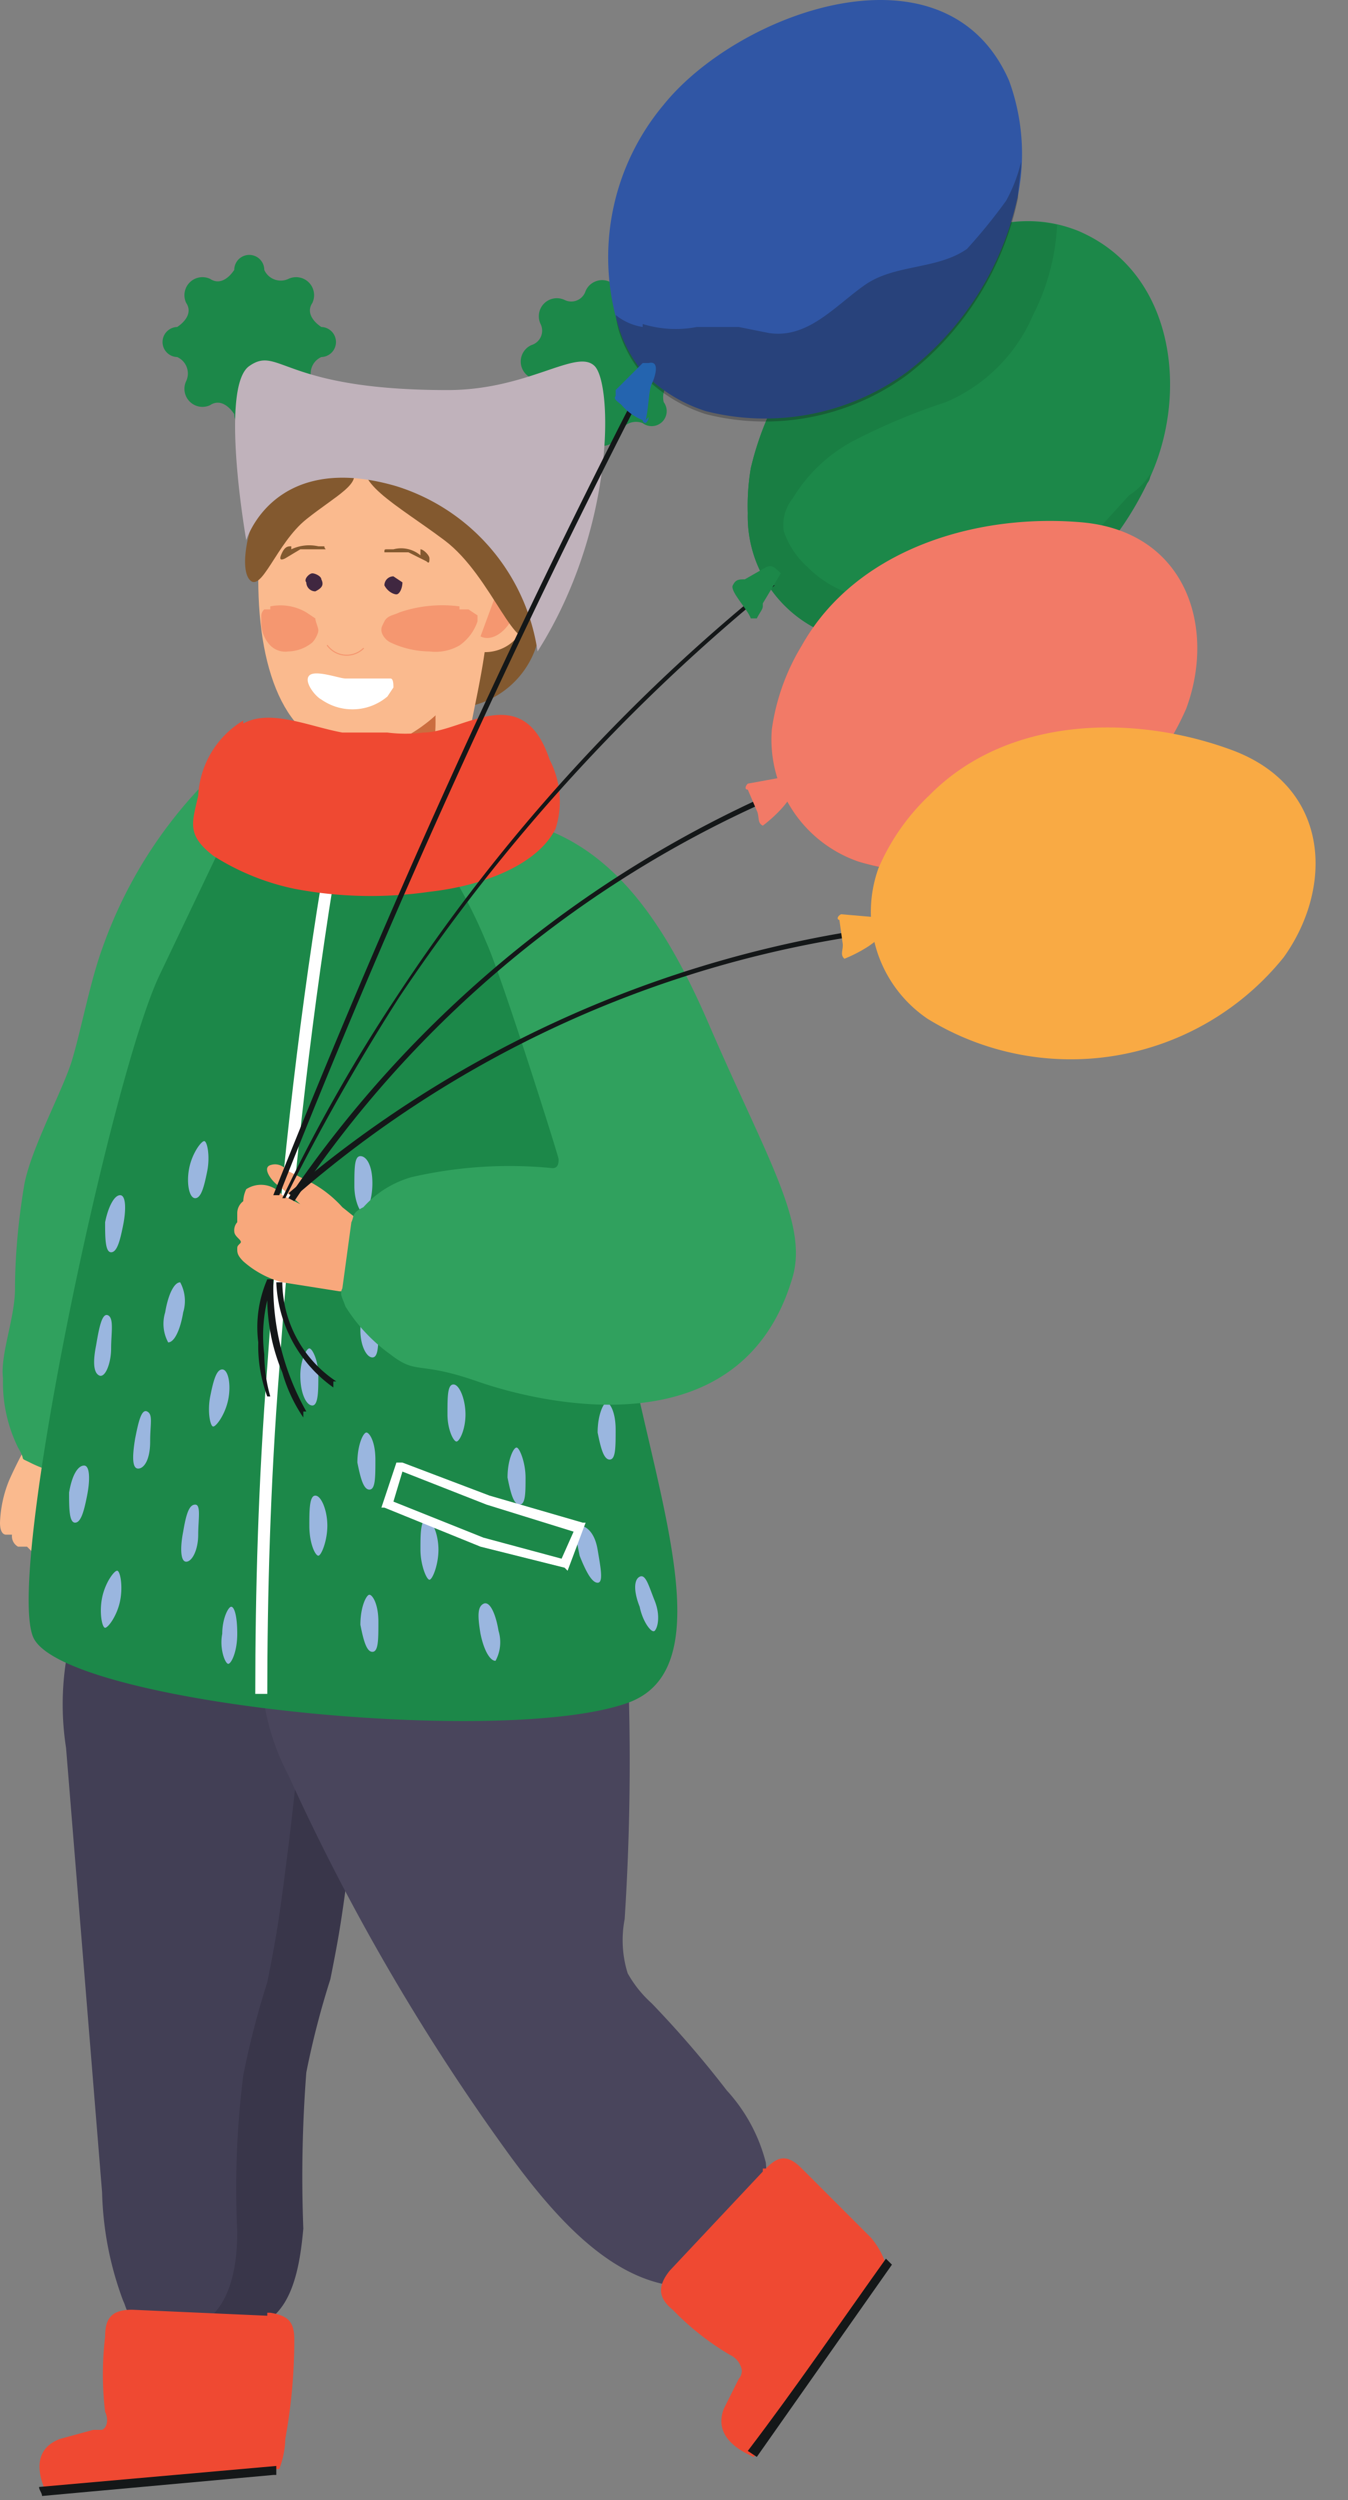 <svg width="281" height="521" fill="none" xmlns="http://www.w3.org/2000/svg"><rect width="100%" height="100%" fill="#808080" stroke="none"/><path d="M112.686 130.12a18.777 18.777 0 01-15.33 17.172 18.778 18.778 0 01-20.354-26.562 18.782 18.782 0 0122.537-15.025 19.407 19.407 0 0113.147 24.415z" fill="#83592F"/><path d="M95.783 170.812a2.506 2.506 0 01-.626 1.878h-1.878a55.089 55.089 0 01-24.415-2.504l-2.505-1.252c-1.252-.626-.625-2.504-.625-3.756l1.878-13.147c.056-2.346.478-4.67 1.252-6.886a16.9 16.9 0 015.008-4.382c6.26-3.13 16.902-20.033 24.415-20.659 7.512-.626.626 26.293 0 30.675-.626 4.383-1.252 13.147-2.504 19.407" fill="#FABA8E"/><path d="M83.263 172.064c.626-1.878.625-3.756 1.877-5.008l3.13-4.382a30.68 30.68 0 002.505-13.147 23.162 23.162 0 012.504-9.39l1.252-3.13a58.214 58.214 0 00-20.659 4.382 16.9 16.9 0 00-5.008 4.382 22.538 22.538 0 00-1.252 6.886l-1.879 13.147c0 1.252-.626 3.13.626 3.756l2.505 1.252a54.444 54.444 0 0013.772 3.13c0-.626.627-1.252.627-1.878z" fill="#CB6D3F"/><path d="M103.295 120.73c0 20.033-15.65 35.684-29.423 35.684-13.773 0-20.033-15.651-20.033-35.684 0-20.033 11.268-35.058 25.04-35.058 13.773 0 24.416 15.651 24.416 35.058z" fill="#FABA8E"/><path d="M109.555 129.494a8.764 8.764 0 01-10.016 6.261c-4.382-1.252-5.634-6.887-3.756-11.895 1.878-5.008 6.26-8.139 10.016-6.261 3.757 1.879 5.635 6.261 3.756 11.895z" fill="#FABA8E"/><path d="M104.547 120.73c3.13.626 3.756 4.382 2.504 7.512-1.252 3.13-4.382 5.635-6.886 4.382" fill="#F59770"/><path d="M87.644 115.721a6.266 6.266 0 00-5.634-1.252h-1.252c-.626 0-.626 0-.626.626h5.008l3.756 1.879c.626.626.627 0 .627-.626s-1.253-1.879-1.879-1.879m-26.919 0a8.767 8.767 0 015.634-.626h1.253c0 .626.626.626 0 .626h-5.009l-3.13 1.879c-1.252.626-1.252-.001-.626-1.253s1.252-1.252 1.878-1.252" fill="#83592F"/><path d="M95.783 126.364a27.546 27.546 0 00-12.52 1.252c-1.253.626-2.505.626-3.13 1.878-.627 1.252-.627 1.252-.627 1.878 0 .626.626 1.878 1.878 2.504a19.4 19.4 0 008.139 1.879 10.02 10.02 0 006.26-1.252 10.02 10.02 0 003.756-5.009v-1.252l-1.878-1.252h-1.878m-39.44-.626a10.638 10.638 0 017.512 1.252l1.878 1.252c0 .626.626 1.878.626 2.504 0 .626-.625 1.878-1.251 2.504a8.137 8.137 0 01-5.009 1.879 4.386 4.386 0 01-3.756-1.253 6.881 6.881 0 01-1.878-5.008v-1.252a1.88 1.88 0 01.626-1.252h1.252" fill="#F59770"/><path d="M83.888 121.356c0 1.252-.626 2.504-1.252 2.504s-1.878-.626-2.504-1.878a1.877 1.877 0 011.878-1.878l1.878 1.252zm-16.903-.626c.626 1.252 0 1.878-1.252 2.504a1.88 1.88 0 01-1.878-1.878c-.626-.626.626-1.878 1.252-1.878s1.878.626 1.878 1.252z" fill="#402740"/><path d="M48.204 464.421c-.52-10.867-.1-21.759 1.253-32.554a97.037 97.037 0 014.382-19.407c1.878-9.39 3.13-18.781 4.382-28.171 1.253-9.391 2.504-30.049 4.382-45.074a33.183 33.183 0 001.879-13.773 18.155 18.155 0 00-10.017-11.268l-3.756-1.879a31.924 31.924 0 0118.78 1.879 18.156 18.156 0 0110.017 11.268 33.182 33.182 0 01-1.878 13.773c-1.878 15.025-2.504 30.049-4.382 45.074-1.878 15.025-2.504 18.781-4.382 28.171a175.947 175.947 0 00-5.009 19.407 282.35 282.35 0 00-.626 32.554c-.626 6.886-1.878 15.025-6.886 18.781a20.037 20.037 0 01-8.765 1.252H37.563l3.756-1.252c5.008-3.756 6.26-11.895 6.886-18.781z" fill="#39364A"/><path d="M27.546 482.576c-1.252-.626-1.253-1.878-1.879-3.13a68.87 68.87 0 01-4.382-22.538l-7.513-92.652a58.849 58.849 0 010-18.155 40.692 40.692 0 0113.774-22.537 53.842 53.842 0 0123.788-10.643h1.253l3.756 1.878a18.775 18.775 0 0110.642 11.269 91.409 91.409 0 01-1.878 13.773c-1.878 15.024-3.13 30.049-5.008 45.074-1.878 15.025-2.504 18.781-4.382 28.171a175.924 175.924 0 00-5.009 19.407 189.074 189.074 0 00-1.251 32.554c0 6.886-1.252 15.025-6.886 18.781l-4.383 1.252h-6.886l-3.756-1.252" fill="#423F55"/><path d="M130.215 399.939a23.166 23.166 0 00.626 11.269 24.392 24.392 0 005.008 6.26 217.297 217.297 0 0115.651 18.155 35.065 35.065 0 018.138 15.025 29.422 29.422 0 01-3.13 16.277 16.904 16.904 0 01-5.634 7.512 12.524 12.524 0 01-10.643 1.878c-13.772-1.878-25.041-15.025-33.805-26.919a455.112 455.112 0 01-46.327-79.506 48.83 48.83 0 01-5.634-21.285c.626-11.895 11.269-20.033 21.911-23.789a54.461 54.461 0 0128.171-4.382 44.446 44.446 0 0119.408 8.138c6.886 5.008 6.886 8.764 6.886 17.529a512.674 512.674 0 01-.626 53.838z" fill="#49455C"/><path d="M10.017 289.758a10.64 10.64 0 01-.626 4.382l-1.879 3.757a87.66 87.66 0 00-5.633 10.642A25.672 25.672 0 000 317.304c0 1.878.626 2.504 1.252 2.504h1.253a2.503 2.503 0 001.251 2.504h1.879l1.251 1.252h2.505l2.504 1.252c3.13-.626 5.008-5.634 3.756-6.886a.624.624 0 00-.626-.626 8.768 8.768 0 001.252-3.757v5.635c0 1.252.626 5.008 2.504 4.382 1.878-.626 1.252-3.13 1.252-3.756.118-2.136.54-4.244 1.252-6.261v-7.512c0-1.252-.626-2.504 0-3.756.626-1.252 1.879-3.13 2.505-5.008a87.712 87.712 0 006.26-10.017" fill="#FABA8E"/><path d="M107.677 200.236c-3.756 1.252-10.642.626-14.398 1.878-3.756 1.252-8.139-1.252-11.269 1.252a56.331 56.331 0 00-11.895 12.52 164.152 164.152 0 00-13.772 15.651 145.909 145.909 0 00-6.886 17.529c-3.13 6.26-6.887 13.147-9.39 19.407-2.505 6.26-3.131 13.147-5.01 18.155a108.943 108.943 0 01-6.26 14.399c-2.504 3.756-1.877 3.13-4.381 5.008a27.545 27.545 0 01-10.017 1.252 25.048 25.048 0 01-8.139-2.504c-2.504-1.252-.626 0-2.504-3.13a30.676 30.676 0 01-3.13-14.399C0 282.246 3.13 274.733 3.13 268.473c0-6.26.627-13.773 1.879-21.285 1.252-7.512 8.138-20.033 10.016-26.293 1.878-6.261 3.756-16.277 6.26-23.163a94.524 94.524 0 0120.033-33.18c28.171-1.878 51.335 16.903 74.498 31.927a19.413 19.413 0 01-8.139 3.757z" fill="#30A15E"/><path d="M71.994 141.389h9.39c.626 0 .626 1.252.626 1.878l-1.252 1.878a11.274 11.274 0 01-13.773.626c-1.252-.626-3.755-3.756-2.503-5.008 1.252-1.252 6.26.626 7.512.626z" fill="#fff"/><path d="M33.18 203.366l13.147-27.545a45.701 45.701 0 0142.57-11.895c27.545 5.008 43.196 47.578 39.439 85.14-3.756 37.562 28.798 96.409 2.505 105.8-26.294 9.39-118.32-.001-123.955-13.773C1.252 327.32 23.164 224.651 33.18 203.366z" fill="#1C8849"/><path d="M75.75 135.129a5.01 5.01 0 01-5.924.773 5.002 5.002 0 01-1.588-1.4" stroke="#F59770" stroke-width=".22" stroke-miterlimit="10" stroke-linecap="round"/><path d="M122.076 60.63a3.134 3.134 0 01-3.077 2.204 3.13 3.13 0 01-1.305-.325 3.757 3.757 0 00-5.008 5.008 3.13 3.13 0 01-1.879 4.382 3.752 3.752 0 00-2.254 3.444 3.753 3.753 0 002.254 3.443 3.75 3.75 0 011.987 2.111c.175.466.255.962.236 1.46a3.745 3.745 0 01-.344 1.437 3.748 3.748 0 001.178 3.706 3.755 3.755 0 003.83.676 3.127 3.127 0 013.885 1.137c.271.41.441.88.497 1.367a3.755 3.755 0 006.886 0 3.758 3.758 0 015.009-2.504 3.13 3.13 0 004.382-4.382 4.38 4.38 0 012.504-5.008 3.76 3.76 0 002.255-3.444 3.76 3.76 0 00-2.255-3.443 3.757 3.757 0 01-2.504-4.382 3.763 3.763 0 00-.676-3.83 3.75 3.75 0 00-3.706-1.178 3.758 3.758 0 01-5.009-1.878 3.757 3.757 0 00-3.442-2.255 3.753 3.753 0 00-3.444 2.255zM48.83 56.249c-1.251 1.878-3.13 3.13-5.008 1.878a3.755 3.755 0 00-5.008 5.008c1.252 1.878 0 3.756-1.878 5.008a3.131 3.131 0 000 6.26 3.755 3.755 0 011.878 5.009 3.756 3.756 0 005.008 5.008c1.878-1.252 3.757 0 5.009 1.878a3.13 3.13 0 106.26 0A3.756 3.756 0 0160.1 84.42a3.758 3.758 0 005.009-5.008 3.758 3.758 0 01.672-4.152c.341-.363.75-.654 1.205-.857a3.131 3.131 0 000-6.26c-1.878-1.252-3.13-3.13-1.877-5.008a3.756 3.756 0 00-5.01-5.008 3.755 3.755 0 01-5.007-1.878 3.13 3.13 0 00-6.26 0z" fill="#1C8849"/><path d="M111.434 131.998c-3.756 5.635-8.765-11.894-18.781-19.407-10.017-7.512-20.033-12.52-15.651-17.528 4.382-5.009 15.025-3.757 25.041 3.756 10.017 7.512 13.773 28.171 9.391 33.179zM51.96 120.73c2.505 3.13 5.634-7.513 11.895-12.521 6.26-5.008 11.894-7.512 9.39-10.642-2.504-3.13-9.39-1.878-15.024 2.504-5.634 4.382-8.764 17.529-6.26 20.659z" fill="#83592F"/><path d="M112.06 135.755a42.568 42.568 0 00-29.424-34.432c-25.667-7.512-31.301 11.268-31.301 11.268s-5.634-31.927.626-36.31c6.26-4.382 6.886 5.009 41.318 5.009 16.903 0 26.92-8.765 30.676-5.008 3.756 3.756 4.382 33.805-11.895 59.473z" fill="#C0B2BB"/><path d="M55.717 353.613c0-21.285.626-44.448 2.504-68.237 2.504-36.31 6.26-70.115 11.268-101.417h-2.504c-5.008 30.675-8.764 64.481-11.268 100.791-1.878 23.789-2.504 46.952-2.504 68.237h2.504" fill="#fff"/><path d="M78.88 271.603l-4.382-2.504h-3.756l-11.895-1.878a20.031 20.031 0 01-8.139-4.382c-1.252-1.252-1.251-1.878-1.251-2.504 0-.626 0-.626.626-1.252s-1.252-1.252-1.252-2.504a2.503 2.503 0 01.626-1.878v-1.879a3.124 3.124 0 011.251-2.504 6.26 6.26 0 01.626-2.504 5.634 5.634 0 017.513 1.252l3.756 1.878-4.382-3.756c-1.252-.626-3.756-3.756-1.878-4.382 1.878-.626 3.13.626 3.756 1.252l5.008 2.504a24.41 24.41 0 016.26 5.008l3.13 2.505h5.635l11.268 1.878" fill="#F8A87C"/><path opacity=".38" d="M160.89 152.031a45.705 45.705 0 016.26-17.529c11.268-20.033 36.31-27.545 58.221-25.667a23.789 23.789 0 0116.277 8.139 43.202 43.202 0 01-28.172 23.789 44.451 44.451 0 01-18.155 1.252 51.937 51.937 0 00-13.772.626 12.53 12.53 0 00-8.765 5.008 15.026 15.026 0 001.253 12.521c5.634 10.016 18.154 9.39 26.919 13.146a33.15 33.15 0 0010.643 2.504c3.557.415 7.158.203 10.642-.626l-5.635 2.505a55.72 55.72 0 01-37.561 1.878 26.922 26.922 0 01-18.155-27.546z" fill="#EF4932"/><path d="M224.745 48.11c20.659 8.765 23.163 35.058 14.398 52.587-8.764 17.529-40.691 41.318-69.489 30.049a26.288 26.288 0 01-13.772-23.789 47.551 47.551 0 01.626-9.39 63.228 63.228 0 0125.667-37.562c12.52-8.765 26.919-18.155 42.57-11.895z" fill="#1C8849"/><path d="M156.508 97.567a63.227 63.227 0 0125.667-37.562c11.269-8.139 24.415-16.277 38.188-13.147a46.33 46.33 0 01-5.008 18.781A34.433 34.433 0 01197.2 83.794a128.358 128.358 0 00-19.407 8.138 32.55 32.55 0 00-12.52 11.895 8.754 8.754 0 00-1.879 6.886 17.53 17.53 0 005.009 7.513 22.538 22.538 0 007.512 5.008c3.13 1.878 7.513.626 11.269.626a15.026 15.026 0 017.512 0l5.634 1.252c3.699.928 7.57.928 11.269 0a57.596 57.596 0 0017.528-15.025l6.261-6.886a14.398 14.398 0 004.382-4.382 2.502 2.502 0 01-.626 1.878c-12.521 26.293-40.692 41.318-69.489 30.049a26.294 26.294 0 01-13.773-23.789 47.629 47.629 0 01.626-9.39z" fill="#197E43"/><path d="M210.346 16.809a44.447 44.447 0 011.879 23.789 62.601 62.601 0 01-23.164 36.936 50.075 50.075 0 01-41.943 8.138 31.926 31.926 0 01-12.521-7.512 26.298 26.298 0 01-5.635-10.017 49.46 49.46 0 019.391-46.326c15.651-19.407 58.847-35.058 71.993-5.008z" fill="#3056A5"/><path d="M133.971 67.517a23.16 23.16 0 0011.268.626h8.764l6.261 1.252c8.138 1.252 13.773-5.634 20.033-10.016 6.26-4.382 15.024-3.13 21.285-7.513a114.644 114.644 0 008.138-10.016 31.282 31.282 0 003.13-8.139c0 2.505-.625 5.009-.625 7.513a62.605 62.605 0 01-23.164 36.936 50.086 50.086 0 01-41.944 8.138 31.922 31.922 0 01-12.52-7.512 26.298 26.298 0 01-5.635-10.017 27.094 27.094 0 01-.626-3.13 11.898 11.898 0 005.635 2.504" fill="#141718" opacity=".3"/><path d="M105.799 307.913c.626 3.13 1.253 5.634 2.505 5.634s1.251-2.504 1.251-5.634c0-3.13-1.252-6.26-1.878-6.26-.626 0-1.878 2.504-1.878 6.26zm18.781-9.39c.626 3.13 1.253 5.634 2.505 5.634s1.251-2.504 1.251-6.26c0-3.757-1.252-5.635-1.878-5.635-.626 0-1.878 2.504-1.878 6.261zm-60.098 19.406c0 3.757 1.251 6.261 1.877 6.261.626 0 1.879-3.13 1.879-6.261 0-3.13-1.253-6.26-2.505-6.26s-1.251 3.13-1.251 6.26zm10.016-13.146c.626 3.13 1.252 5.634 2.504 5.634s1.252-2.504 1.252-6.26-1.252-5.634-1.878-5.634c-.627 0-1.878 2.504-1.878 6.26zm-11.895-18.155c0 3.756 1.252 6.26 2.505 6.26 1.252 0 1.251-3.13 1.251-6.26s-1.251-5.634-1.877-5.634c-.626 0-1.879 2.504-1.879 5.634zm31.302-24.415c0 3.13 1.252 5.634 1.878 5.634.626 0 1.878-2.504 1.878-6.26s-1.252-5.635-2.505-5.635c-1.252 0-1.251 2.505-1.251 6.261zm-20.033-15.025c0 3.13 1.252 5.634 1.878 5.634.626 0 1.878-2.504 1.878-6.26s-1.252-5.634-2.504-5.634-1.252 2.504-1.252 6.26zm51.334 24.415c.626 3.13 1.252 5.634 2.504 5.634 1.253 0 1.252-2.504 1.252-6.26s-1.251-5.634-1.877-5.634c-.626 0-1.879 2.504-1.879 6.26zm-10.642-21.285c0 3.13.625 5.634 1.877 5.634s1.879-2.504 1.253-6.26c-.626-3.756-.626-5.634-1.878-5.634-1.253 0-1.878 2.504-1.252 6.26zm-21.285 44.448c0 3.131 1.252 5.635 1.877 5.635.626 0 1.879-2.504 1.879-5.635 0-3.13-1.252-6.26-2.504-6.26-1.253 0-1.252 2.504-1.252 6.26zm-18.155-17.529c0 3.131 1.252 5.635 2.504 5.635s1.252-2.504 1.252-6.26c0-3.757-1.252-5.635-1.878-5.635-.626 0-1.878 2.504-1.878 6.26zm36.31 4.383c0 3.13 1.252 6.26 1.878 6.26.626 0 1.878-3.13 1.878-6.26s-1.252-6.261-2.504-6.261-1.252 3.131-1.252 6.261zm-36.31 56.969c.626 3.13 1.252 5.634 2.504 5.634s1.252-2.504 1.252-6.26c0-3.757-1.252-5.635-1.878-5.635-.626 0-1.878 2.504-1.878 6.261zm25.041 1.878c.626 3.13 1.878 5.634 3.13 5.634a8.132 8.132 0 00.626-6.26c-.626-3.757-1.878-6.261-3.13-5.635-1.252.626-1.252 2.504-.626 6.261zm33.18-5.635c.626 3.131 2.504 5.635 3.13 5.009.626-.626 1.252-3.131 0-6.261-1.252-3.13-1.878-5.634-3.13-5.008-1.252.626-1.252 3.13 0 6.26zm-12.521-10.642c1.253 3.13 2.504 5.634 3.756 5.634 1.253 0 .626-3.13 0-6.886-.626-3.756-2.503-5.008-3.756-5.008-1.252 0-.626 3.13 0 6.26zm-33.18-1.252c0 3.13 1.253 6.26 1.879 6.26.626 0 1.877-3.13 1.877-6.26s-1.252-6.261-2.504-6.261-1.252 3.131-1.252 6.261zM14.4 311.043c0 3.13-.001 6.261 1.25 6.261 1.253 0 1.88-2.505 2.505-5.635.626-3.13.626-6.26-.626-6.26s-2.504 1.878-3.13 5.634zm13.772-11.268c-.626 3.756-.627 6.26.626 6.26 1.252 0 2.504-1.878 2.504-5.634 0-3.757.626-5.635-.626-6.261-1.252-.626-1.878 2.504-2.504 5.635zm-8.139-19.407c-.626 3.13-.626 5.634.627 6.26 1.252.626 2.503-2.504 2.503-5.634 0-3.131.626-6.261-.626-6.887-1.252-.626-1.878 2.504-2.504 6.261zm19.407-36.936c-.626 3.13 0 6.26 1.252 6.26s1.878-2.504 2.504-5.634c.626-3.13 0-6.26-.626-6.26s-2.504 2.504-3.13 5.634z" fill="#9AB6DF"/><path d="M247.282 147.649a56.97 56.97 0 01-68.237 31.928 26.922 26.922 0 01-18.155-27.546 45.705 45.705 0 016.26-17.529c11.269-20.033 36.31-27.545 58.221-25.667 21.911 1.878 28.172 21.911 21.911 38.814z" fill="#F27A67"/><path d="M43.822 291.01c-.626 3.13 0 6.261.626 6.261s2.504-2.505 3.13-5.635c.626-3.13 0-6.26-1.252-6.26s-1.878 2.504-2.504 5.634zm-9.39-17.529a8.142 8.142 0 00.626 6.261c1.252 0 2.504-2.504 3.13-6.261a8.136 8.136 0 00-.626-6.26c-1.252 0-2.504 2.504-3.13 6.26zm-12.521-18.78c0 3.13 0 6.26 1.252 6.26s1.878-2.504 2.504-5.635c.626-3.13.626-6.26-.626-6.26s-2.504 2.504-3.13 5.635zm-.626 78.253c-.626 3.131 0 6.261.626 6.261s2.504-2.505 3.13-5.635c.626-3.13 0-6.26-.626-6.26s-2.504 2.504-3.13 5.634zm25.042 7.513c-.626 3.13.625 6.26 1.251 6.26.626 0 1.879-2.504 1.879-6.26 0-3.757-.627-5.635-1.253-5.635-.626 0-1.877 2.504-1.877 5.635zm-8.139-21.285c-.626 3.13-.626 6.26.626 6.26s2.504-2.504 2.504-5.634c0-3.131.626-6.261-.626-6.261s-1.878 1.878-2.504 5.635z" fill="#9AB6DF"/><path d="M93.28 170.812a.624.624 0 01.625-.626c27.545-1.878 41.944 15.651 53.839 43.196 11.894 27.546 20.659 41.318 17.529 52.587-10.643 36.936-53.213 26.293-65.733 21.911-12.521-4.382-12.521-1.252-18.156-5.634a35.058 35.058 0 01-9.39-10.017c-.626-1.878-1.252-2.504-.626-3.756l1.878-13.773c.626-1.252 0-1.878 2.504-3.13a21.283 21.283 0 0110.016-6.26 90.772 90.772 0 0129.424-1.878c1.252 0 1.252-1.252 1.252-1.878 0-.626-11.895-38.188-15.025-45.074a108.283 108.283 0 00-10.016-18.781l1.878-6.261" fill="#30A15E"/><path d="M50.708 150.779c5.635-3.13 13.773.626 20.66 1.878h9.39c2.494.315 5.018.315 7.512 0 8.138 0 20.659-11.268 26.294 5.635a18.781 18.781 0 011.252 14.398c-3.757 7.513-15.025 11.895-26.294 13.147a85.126 85.126 0 01-28.17-.626 50.703 50.703 0 01-16.904-6.886c-5.634-4.383-4.382-6.887-3.13-12.521a19.405 19.405 0 019.39-15.651" fill="#EF4932"/><path d="M118.32 327.32l3.756-10.016h-.626l-19.407-5.635-18.155-6.886h-1.252l-3.13 9.39h.626l20.033 8.139 17.529 4.382.626.626zm1.252-8.138l-2.504 5.634-16.277-4.382-18.781-7.513 1.878-6.26 17.529 6.886 18.155 5.635z" fill="#fff"/><path d="M61.352 250.318a231.007 231.007 0 01102.668-85.14v-1.252a239.777 239.777 0 00-103.921 85.766l1.253.626zm-3.131-1.252a1841.96 1841.96 0 0178.254-172.159h-1.252c-29.424 56.969-55.091 113.938-78.254 172.159h1.252zM69.49 287.88h.625a25.046 25.046 0 01-11.268-20.659h-1.252a28.174 28.174 0 0011.894 21.911" fill="#141718"/><path d="M159.012 172.064c-1.252-.626-.627-1.878-1.253-3.13l-1.877-4.382c-.626 0-.626-.626 0-1.252l6.886-1.252h1.878c3.13 2.504-3.13 8.138-5.634 10.016z" fill="#F27A67"/><path d="M59.473 249.692a454.622 454.622 0 0123.79-41.944 390.015 390.015 0 0178.253-85.766h-1.252a374.968 374.968 0 00-77.628 85.766 344.915 344.915 0 00-23.789 41.944h.626zm3.757 44.448h.625a53.21 53.21 0 01-6.886-26.293v-1.252h-1.252a25.041 25.041 0 00-1.878 13.147 30.05 30.05 0 001.878 11.268h.626a32.552 32.552 0 01-1.252-8.764 31.304 31.304 0 01.626-11.269 40.068 40.068 0 003.13 15.025 32.568 32.568 0 004.382 9.391" fill="#141718"/><path d="M267.607 199.475a56.97 56.97 0 01-74.235 12.84 26.91 26.91 0 01-10.264-31.352 45.683 45.683 0 0110.653-15.263c16.144-16.361 42.28-17.017 62.924-9.438 20.644 7.58 21.411 28.554 10.922 43.213z" fill="#F9AA44"/><path d="M61.208 249.583a230.999 230.999 0 01121.459-55.113l.329-1.208A239.77 239.77 0 0060.165 248.65l1.043.933z" fill="#141718"/><path d="M176.023 199.795c-1.043-.934-.11-1.977-.385-3.35l-.658-4.721c-.603-.165-.439-.769.33-1.208l6.973.604 1.812.495c2.361 3.239-5.162 7.027-8.072 8.18z" fill="#F9AA44"/><path d="M159.012 126.364c0 .626-.626 1.252-1.252 2.504h-1.252c-.626-1.878-4.382-5.634-3.756-6.886.626-1.252 1.252-1.252 2.504-1.252l4.382-2.504c1.252-.626 1.878 0 3.13 1.252l-3.756 6.26" fill="#1C8849"/><path d="M135.222 86.924a1.876 1.876 0 01-.625 1.252.628.628 0 01-.626-.626 11.264 11.264 0 01-4.383-3.13c-.626-.626-1.878-1.252-1.252-1.878V81.29l5.635-5.634h1.251c2.505-.626 1.252 3.13.626 4.382-.626 1.252-.625 5.008-1.251 7.512" fill="#2464AF"/><path d="M55.717 481.95h.626c3.756.626 5.008 1.878 5.008 5.634a115.187 115.187 0 01-1.878 20.659 18.783 18.783 0 01-1.252 6.261l-48.83 4.382c-1.878-4.383-1.878-8.765 3.13-10.643l6.886-1.878h1.878c1.252-.626 1.252-2.504.626-3.756a65.743 65.743 0 010-15.651c0-3.756 1.252-5.634 5.635-5.634l28.171 1.252M159.012 451.9h.626c2.504-2.504 4.382-3.13 7.512 0l14.399 14.399a16.28 16.28 0 013.13 5.634l-27.545 40.066c-4.383-1.878-8.139-5.008-6.261-10.016l3.13-6.261a2.5 2.5 0 00.626-1.878 4.387 4.387 0 00-2.503-3.13 56.347 56.347 0 01-11.895-9.39c-3.13-2.504-3.13-5.009-.626-8.139l19.407-20.659" fill="#EF4932"/><path d="M57.595 515.755v-1.878l-49.456 4.382c0 .627.626 1.253.626 1.879l48.204-4.383m128.962-43.822l-1.252-1.252c-9.39 13.147-18.781 26.92-28.797 40.066l1.878 1.252 28.171-40.066z" fill="#141718"/></svg>